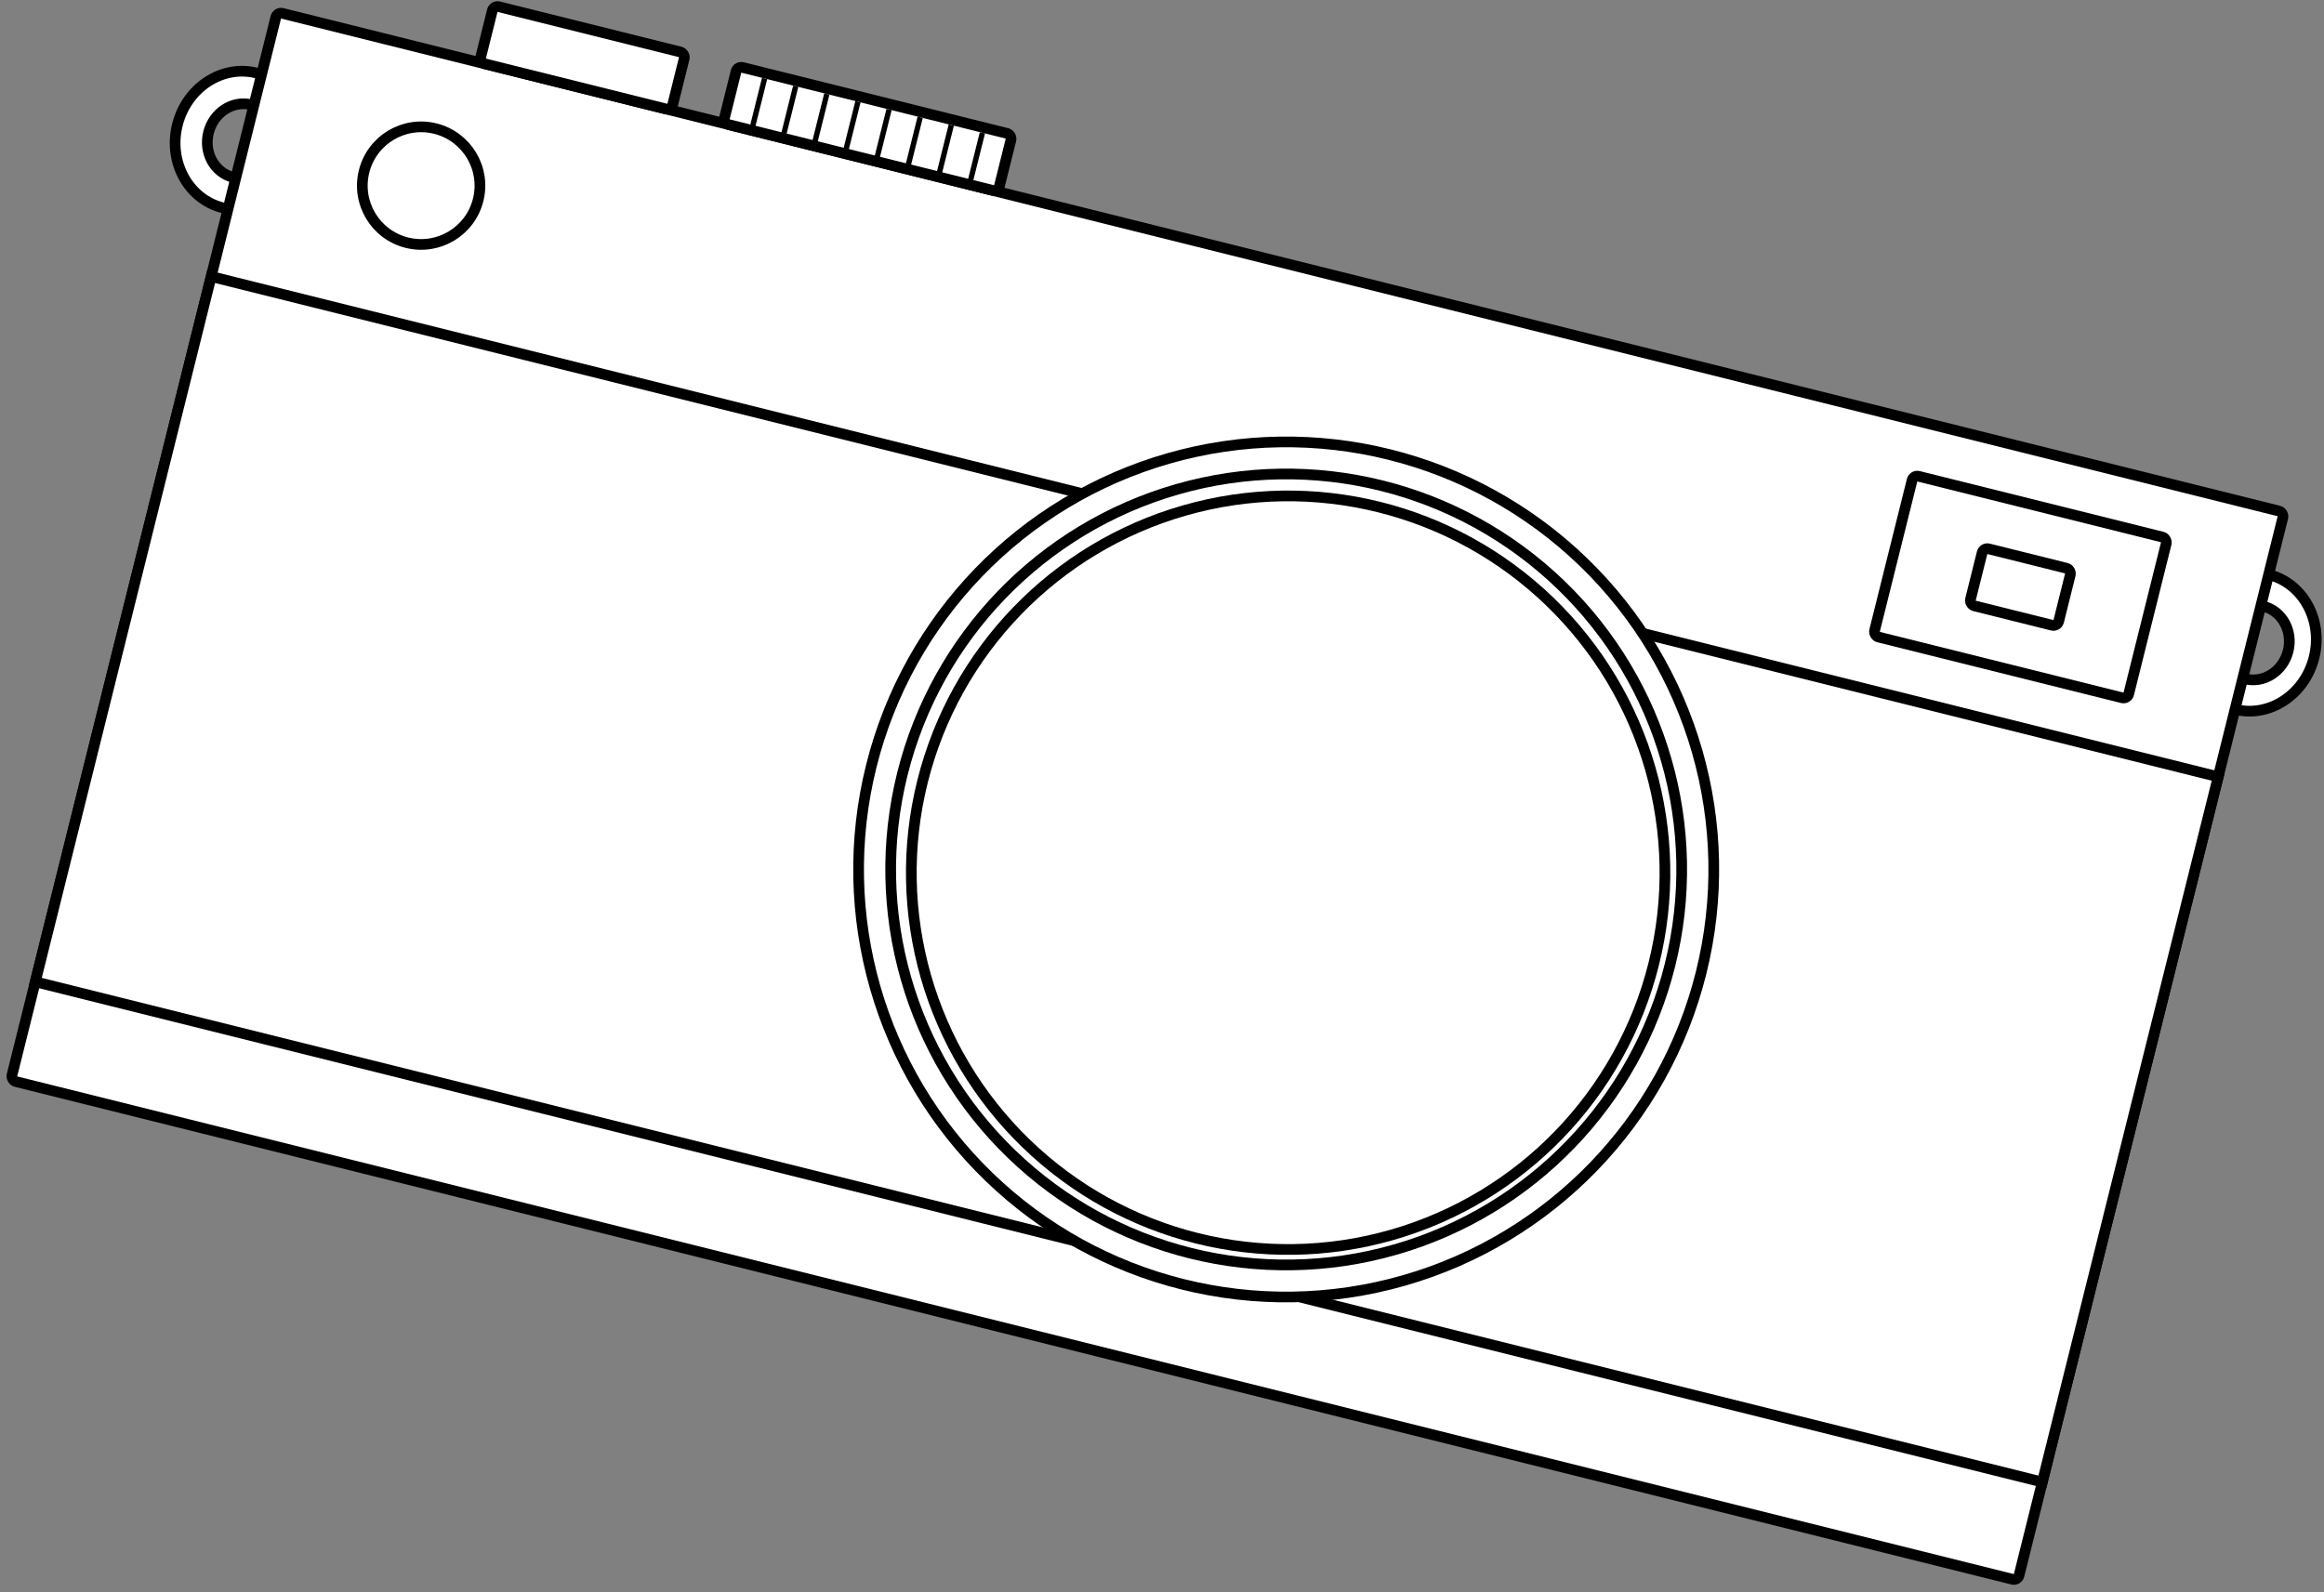 <svg xmlns="http://www.w3.org/2000/svg" width="305" height="209" viewBox="0 0 305 209">
  <rect x="0" y="0" width="305" height="209" fill="#808080" stroke="none"/>
  <g fill="none" fill-rule="evenodd" stroke="#000000" transform="rotate(14 47.729 115.621)">
    <path fill="#FFFFFF" stroke-width="1.404" d="M280.584 34.377C275.936 34.377 272.167 30.294 272.167 25.257 272.167 20.22 275.936 16.136 280.584 16.136 285.233 16.136 289.002 20.22 289.002 25.257 289.002 30.294 285.233 34.377 280.584 34.377zM280.935 30.168C283.453 30.168 285.495 27.969 285.495 25.257 285.495 22.545 283.453 20.346 280.935 20.346 278.417 20.346 276.376 22.545 276.376 25.257 276.376 27.969 278.417 30.168 280.935 30.168zM8.418 34.377C3.769 34.377 0 30.294 0 25.257 0 20.22 3.769 16.136 8.418 16.136 13.066 16.136 16.835 20.22 16.835 25.257 16.835 30.294 13.066 34.377 8.418 34.377zM8.768 30.168C11.286 30.168 13.328 27.969 13.328 25.257 13.328 22.545 11.286 20.346 8.768 20.346 6.25 20.346 4.209 22.545 4.209 25.257 4.209 27.969 6.25 30.168 8.768 30.168z"/>
    <rect width="271.465" height="144.525" x="9.119" y="7.717" fill="#FFFFFF" stroke-width="1.404" rx=".702"/>
    <ellipse cx="32.969" cy="25.257" fill="#FFFFFF" stroke-width="1.404" rx="7.716" ry="7.717"/>
    <rect width="271.465" height="95.415" x="9.119" y="43.498" fill="#FFFFFF" stroke-width="1.404"/>
    <ellipse cx="164.843" cy="84.891" fill="#FFFFFF" stroke-width="1.404" rx="56.117" ry="56.126"/>
    <ellipse cx="164.843" cy="84.891" fill="#FFFFFF" stroke-width="1.404" rx="51.908" ry="51.917"/>
    <ellipse cx="165.194" cy="85.242" fill="#FFFFFF" stroke-width="1.404" rx="49.453" ry="49.461"/>
    <rect width="34.372" height="21.749" x="232.184" y="14.733" fill="#FFFFFF" stroke-width="1.404" rx=".702"/>
    <rect width="11.925" height="7.717" x="243.407" y="21.749" fill="#FFFFFF" stroke-width="1.404" rx=".702"/>
    <rect width="25.954" height="7.717" x="36.476" fill="#FFFFFF" stroke-width="1.404" rx=".702"/>
    <rect width="37.177" height="7.717" x="69.445" fill="#FFFFFF" stroke-width="1.404" rx=".702"/>
    <g stroke-width=".702" transform="translate(72.25 .702)" stroke-linecap="square">
      <path d="M1.052.351L1.052 7.016M5.261.351L5.261 7.016M9.47.351L9.47 7.016M13.678.351L13.678 7.016M17.887.351L17.887 7.016M22.096.351L22.096 7.016M26.305.351L26.305 7.016M30.514.351L30.514 7.016"/>
    </g>
  </g>
</svg>
